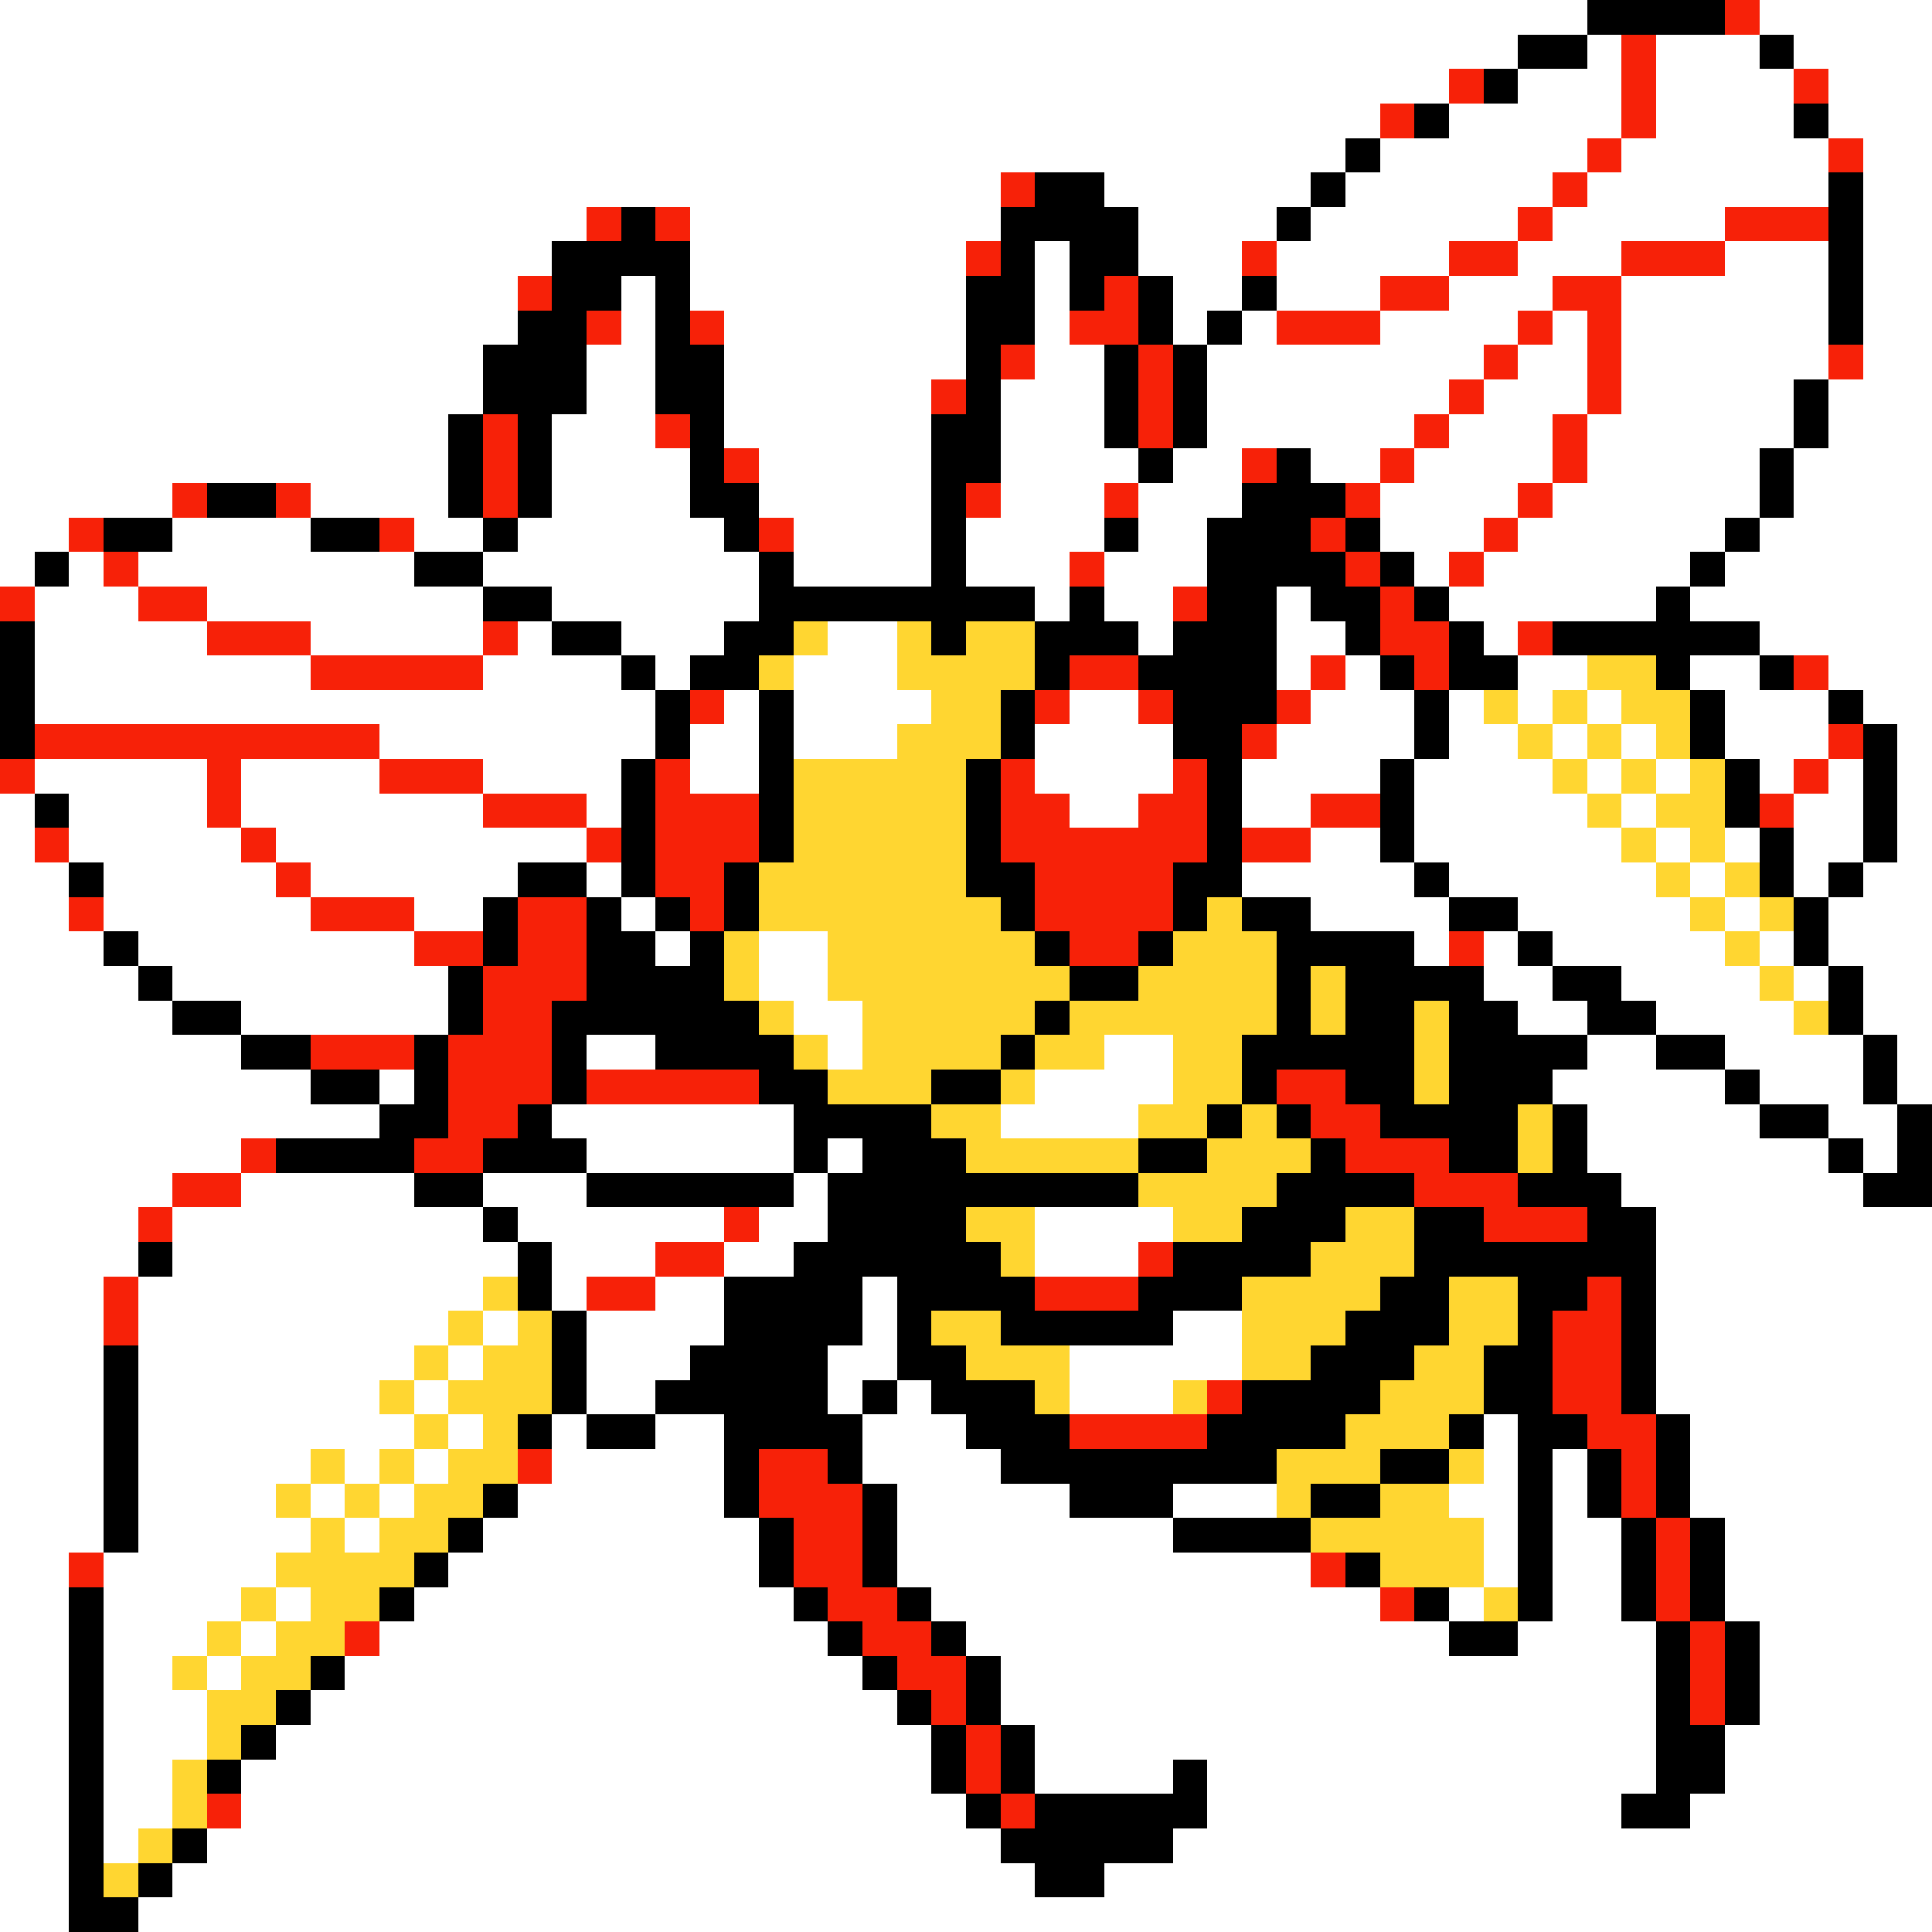 <svg xmlns="http://www.w3.org/2000/svg" viewBox="0 -0.5 56 56" shape-rendering="crispEdges">
<rect x="0" y="-0.5" width="56" height="56" fill="#333333" stroke="none"/>
<path stroke="#ffffff" d="M0 0h46M51 0h5M0 1h44M46 1h1M48 1h3M52 1h4M0 2h42M44 2h3M48 2h4M53 2h3M0 3h40M42 3h5M48 3h4M53 3h3M0 4h39M40 4h6M47 4h6M54 4h2M0 5h29M32 5h6M39 5h6M46 5h7M54 5h2M0 6h17M20 6h9M33 6h4M38 6h6M45 6h5M54 6h2M0 7h16M20 7h8M30 7h1M33 7h3M37 7h5M44 7h3M50 7h3M54 7h2M0 8h15M18 8h1M20 8h8M30 8h1M34 8h2M37 8h3M42 8h3M47 8h6M54 8h2M0 9h15M18 9h1M21 9h7M30 9h1M34 9h1M36 9h1M40 9h4M45 9h1M47 9h6M54 9h2M0 10h14M17 10h2M21 10h7M30 10h2M35 10h8M44 10h2M47 10h6M54 10h2M0 11h14M17 11h2M21 11h6M29 11h3M35 11h7M43 11h3M47 11h5M53 11h3M0 12h13M16 12h3M21 12h6M29 12h3M35 12h6M42 12h3M46 12h6M53 12h3M0 13h13M16 13h4M22 13h5M29 13h4M34 13h2M38 13h2M41 13h4M46 13h5M52 13h4M0 14h5M9 14h4M16 14h4M22 14h5M29 14h3M33 14h3M40 14h4M45 14h6M52 14h4M0 15h2M5 15h4M12 15h2M15 15h6M23 15h4M28 15h4M33 15h2M40 15h3M44 15h6M51 15h5M0 16h1M2 16h1M4 16h8M14 16h8M23 16h4M28 16h3M32 16h3M41 16h1M43 16h6M50 16h6M1 17h3M6 17h8M16 17h6M30 17h1M32 17h2M37 17h1M42 17h6M49 17h7M1 18h5M9 18h5M15 18h1M18 18h3M24 18h2M33 18h1M37 18h2M43 18h1M51 18h5M1 19h8M14 19h4M19 19h1M23 19h3M37 19h1M39 19h1M44 19h2M49 19h2M53 19h3M1 20h18M21 20h1M23 20h4M31 20h2M38 20h3M42 20h1M44 20h1M46 20h1M50 20h3M54 20h2M11 21h8M20 21h2M23 21h3M30 21h4M37 21h4M42 21h2M45 21h1M47 21h1M50 21h3M55 21h1M1 22h5M7 22h4M14 22h4M20 22h2M30 22h4M36 22h4M41 22h4M46 22h1M48 22h1M51 22h1M53 22h1M55 22h1M0 23h1M2 23h4M7 23h7M17 23h1M31 23h2M36 23h2M41 23h5M47 23h1M52 23h2M55 23h1M0 24h1M2 24h5M8 24h9M38 24h2M41 24h6M48 24h1M50 24h1M52 24h2M55 24h1M0 25h2M3 25h5M9 25h6M17 25h1M36 25h5M42 25h6M49 25h1M52 25h1M54 25h2M0 26h2M3 26h6M12 26h2M18 26h1M38 26h4M44 26h5M50 26h1M53 26h3M0 27h3M4 27h8M19 27h1M22 27h2M41 27h1M43 27h1M45 27h5M51 27h1M53 27h3M0 28h4M5 28h8M22 28h2M43 28h2M47 28h4M52 28h1M54 28h2M0 29h5M7 29h6M23 29h2M44 29h2M48 29h4M54 29h2M0 30h7M17 30h2M24 30h1M32 30h2M46 30h2M50 30h4M55 30h1M0 31h9M11 31h1M30 31h4M45 31h5M51 31h3M55 31h1M0 32h11M16 32h7M29 32h4M46 32h5M53 32h2M0 33h7M17 33h6M24 33h1M46 33h7M54 33h1M0 34h5M7 34h5M14 34h3M23 34h1M47 34h7M0 35h4M5 35h9M15 35h6M22 35h2M30 35h4M48 35h8M0 36h4M5 36h10M16 36h3M21 36h2M30 36h3M48 36h8M0 37h3M4 37h10M16 37h1M19 37h2M25 37h1M48 37h8M0 38h3M4 38h9M14 38h1M17 38h4M25 38h1M34 38h2M48 38h8M0 39h3M4 39h8M13 39h1M17 39h3M24 39h2M31 39h5M48 39h8M0 40h3M4 40h7M12 40h1M17 40h2M24 40h1M26 40h1M31 40h3M48 40h8M0 41h3M4 41h8M13 41h1M16 41h1M19 41h2M25 41h3M43 41h1M49 41h7M0 42h3M4 42h5M10 42h1M12 42h1M16 42h5M25 42h4M43 42h1M45 42h1M49 42h7M0 43h3M4 43h4M9 43h1M11 43h1M15 43h6M26 43h5M34 43h3M42 43h2M45 43h1M49 43h7M0 44h3M4 44h5M10 44h1M14 44h8M26 44h8M43 44h1M45 44h2M50 44h6M0 45h2M3 45h5M13 45h9M26 45h12M43 45h1M45 45h2M50 45h6M0 46h2M3 46h4M8 46h1M12 46h11M27 46h13M42 46h1M45 46h2M50 46h6M0 47h2M3 47h3M7 47h1M11 47h13M28 47h14M44 47h4M51 47h5M0 48h2M3 48h2M6 48h1M10 48h15M29 48h19M51 48h5M0 49h2M3 49h3M9 49h17M29 49h19M51 49h5M0 50h2M3 50h3M8 50h19M30 50h18M50 50h6M0 51h2M3 51h2M7 51h20M30 51h4M35 51h13M50 51h6M0 52h2M3 52h2M7 52h21M35 52h12M49 52h7M0 53h2M3 53h1M6 53h23M34 53h22M0 54h2M5 54h25M32 54h24M0 55h2M4 55h52" />
<path stroke="#000000" d="M46 0h4M44 1h2M51 1h1M43 2h1M41 3h1M52 3h1M39 4h1M30 5h2M38 5h1M53 5h1M18 6h1M29 6h4M37 6h1M53 6h1M16 7h4M29 7h1M31 7h2M53 7h1M16 8h2M19 8h1M28 8h2M31 8h1M33 8h1M36 8h1M53 8h1M15 9h2M19 9h1M28 9h2M33 9h1M35 9h1M53 9h1M14 10h3M19 10h2M28 10h1M32 10h1M34 10h1M14 11h3M19 11h2M28 11h1M32 11h1M34 11h1M52 11h1M13 12h1M15 12h1M20 12h1M27 12h2M32 12h1M34 12h1M52 12h1M13 13h1M15 13h1M20 13h1M27 13h2M33 13h1M37 13h1M51 13h1M6 14h2M13 14h1M15 14h1M20 14h2M27 14h1M36 14h3M51 14h1M3 15h2M9 15h2M14 15h1M21 15h1M27 15h1M32 15h1M35 15h3M39 15h1M50 15h1M1 16h1M12 16h2M22 16h1M27 16h1M35 16h4M40 16h1M49 16h1M14 17h2M22 17h8M31 17h1M35 17h2M38 17h2M41 17h1M48 17h1M0 18h1M16 18h2M21 18h2M27 18h1M30 18h3M34 18h3M39 18h1M42 18h1M45 18h6M0 19h1M18 19h1M20 19h2M30 19h1M33 19h4M40 19h1M42 19h2M48 19h1M51 19h1M0 20h1M19 20h1M22 20h1M29 20h1M34 20h3M41 20h1M49 20h1M53 20h1M0 21h1M19 21h1M22 21h1M29 21h1M34 21h2M41 21h1M49 21h1M54 21h1M18 22h1M22 22h1M28 22h1M35 22h1M40 22h1M50 22h1M54 22h1M1 23h1M18 23h1M22 23h1M28 23h1M35 23h1M40 23h1M50 23h1M54 23h1M18 24h1M22 24h1M28 24h1M35 24h1M40 24h1M51 24h1M54 24h1M2 25h1M15 25h2M18 25h1M21 25h1M28 25h2M34 25h2M41 25h1M51 25h1M53 25h1M14 26h1M17 26h1M19 26h1M21 26h1M29 26h1M34 26h1M36 26h2M42 26h2M52 26h1M3 27h1M14 27h1M17 27h2M20 27h1M30 27h1M33 27h1M37 27h4M44 27h1M52 27h1M4 28h1M13 28h1M17 28h4M31 28h2M37 28h1M39 28h4M45 28h2M53 28h1M5 29h2M13 29h1M16 29h6M30 29h1M37 29h1M39 29h2M42 29h2M46 29h2M53 29h1M7 30h2M12 30h1M16 30h1M19 30h4M29 30h1M36 30h5M42 30h4M48 30h2M54 30h1M9 31h2M12 31h1M16 31h1M22 31h2M27 31h2M36 31h1M39 31h2M42 31h3M50 31h1M54 31h1M11 32h2M15 32h1M23 32h4M35 32h1M37 32h1M40 32h4M45 32h1M51 32h2M55 32h1M8 33h4M14 33h3M23 33h1M25 33h3M33 33h2M38 33h1M42 33h2M45 33h1M53 33h1M55 33h1M12 34h2M17 34h6M24 34h9M37 34h4M44 34h3M54 34h2M14 35h1M24 35h4M36 35h3M41 35h2M46 35h2M4 36h1M15 36h1M23 36h6M34 36h4M41 36h7M15 37h1M21 37h4M26 37h4M33 37h3M40 37h2M44 37h2M47 37h1M16 38h1M21 38h4M26 38h1M29 38h5M39 38h3M44 38h1M47 38h1M3 39h1M16 39h1M20 39h4M26 39h2M38 39h3M43 39h2M47 39h1M3 40h1M16 40h1M19 40h5M25 40h1M27 40h3M36 40h4M43 40h2M47 40h1M3 41h1M15 41h1M17 41h2M21 41h4M28 41h3M35 41h4M42 41h1M44 41h2M48 41h1M3 42h1M21 42h1M24 42h1M29 42h8M40 42h2M44 42h1M46 42h1M48 42h1M3 43h1M14 43h1M21 43h1M25 43h1M31 43h3M38 43h2M44 43h1M46 43h1M48 43h1M3 44h1M13 44h1M22 44h1M25 44h1M34 44h4M44 44h1M47 44h1M49 44h1M12 45h1M22 45h1M25 45h1M39 45h1M44 45h1M47 45h1M49 45h1M2 46h1M11 46h1M23 46h1M26 46h1M41 46h1M44 46h1M47 46h1M49 46h1M2 47h1M24 47h1M27 47h1M42 47h2M48 47h1M50 47h1M2 48h1M9 48h1M25 48h1M28 48h1M48 48h1M50 48h1M2 49h1M8 49h1M26 49h1M28 49h1M48 49h1M50 49h1M2 50h1M7 50h1M27 50h1M29 50h1M48 50h2M2 51h1M6 51h1M27 51h1M29 51h1M34 51h1M48 51h2M2 52h1M28 52h1M30 52h5M47 52h2M2 53h1M5 53h1M29 53h5M2 54h1M4 54h1M30 54h2M2 55h2" />
<path stroke="#f72108" d="M50 0h1M47 1h1M42 2h1M47 2h1M52 2h1M40 3h1M47 3h1M46 4h1M53 4h1M29 5h1M45 5h1M17 6h1M19 6h1M44 6h1M50 6h3M28 7h1M36 7h1M42 7h2M47 7h3M15 8h1M32 8h1M40 8h2M45 8h2M17 9h1M20 9h1M31 9h2M37 9h3M44 9h1M46 9h1M29 10h1M33 10h1M43 10h1M46 10h1M53 10h1M27 11h1M33 11h1M42 11h1M46 11h1M14 12h1M19 12h1M33 12h1M41 12h1M45 12h1M14 13h1M21 13h1M36 13h1M40 13h1M45 13h1M5 14h1M8 14h1M14 14h1M28 14h1M32 14h1M39 14h1M44 14h1M2 15h1M11 15h1M22 15h1M38 15h1M43 15h1M3 16h1M31 16h1M39 16h1M42 16h1M0 17h1M4 17h2M34 17h1M40 17h1M6 18h3M14 18h1M40 18h2M44 18h1M9 19h5M31 19h2M38 19h1M41 19h1M52 19h1M20 20h1M30 20h1M33 20h1M37 20h1M1 21h10M36 21h1M53 21h1M0 22h1M6 22h1M11 22h3M19 22h1M29 22h1M34 22h1M52 22h1M6 23h1M14 23h3M19 23h3M29 23h2M33 23h2M38 23h2M51 23h1M1 24h1M7 24h1M17 24h1M19 24h3M29 24h6M36 24h2M8 25h1M19 25h2M30 25h4M2 26h1M9 26h3M15 26h2M20 26h1M30 26h4M12 27h2M15 27h2M31 27h2M42 27h1M14 28h3M14 29h2M9 30h3M13 30h3M13 31h3M17 31h5M37 31h2M13 32h2M38 32h2M7 33h1M12 33h2M39 33h3M5 34h2M41 34h3M4 35h1M21 35h1M43 35h3M19 36h2M33 36h1M3 37h1M17 37h2M30 37h3M46 37h1M3 38h1M45 38h2M45 39h2M35 40h1M45 40h2M31 41h4M46 41h2M15 42h1M22 42h2M47 42h1M22 43h3M47 43h1M23 44h2M48 44h1M2 45h1M23 45h2M38 45h1M48 45h1M24 46h2M40 46h1M48 46h1M10 47h1M25 47h2M49 47h1M26 48h2M49 48h1M27 49h1M49 49h1M28 50h1M28 51h1M6 52h1M29 52h1" />
<path stroke="#ffd631" d="M23 18h1M26 18h1M28 18h2M22 19h1M26 19h4M46 19h2M27 20h2M43 20h1M45 20h1M47 20h2M26 21h3M44 21h1M46 21h1M48 21h1M23 22h5M45 22h1M47 22h1M49 22h1M23 23h5M46 23h1M48 23h2M23 24h5M47 24h1M49 24h1M22 25h6M48 25h1M50 25h1M22 26h7M35 26h1M49 26h1M51 26h1M21 27h1M24 27h6M34 27h3M50 27h1M21 28h1M24 28h7M33 28h4M38 28h1M51 28h1M22 29h1M25 29h5M31 29h6M38 29h1M41 29h1M52 29h1M23 30h1M25 30h4M30 30h2M34 30h2M41 30h1M24 31h3M29 31h1M34 31h2M41 31h1M27 32h2M33 32h2M36 32h1M44 32h1M28 33h5M35 33h3M44 33h1M33 34h4M28 35h2M34 35h2M39 35h2M29 36h1M38 36h3M14 37h1M36 37h4M42 37h2M13 38h1M15 38h1M27 38h2M36 38h3M42 38h2M12 39h1M14 39h2M28 39h3M36 39h2M41 39h2M11 40h1M13 40h3M30 40h1M34 40h1M40 40h3M12 41h1M14 41h1M39 41h3M9 42h1M11 42h1M13 42h2M37 42h3M42 42h1M8 43h1M10 43h1M12 43h2M37 43h1M40 43h2M9 44h1M11 44h2M38 44h5M8 45h4M40 45h3M7 46h1M9 46h2M43 46h1M6 47h1M8 47h2M5 48h1M7 48h2M6 49h2M6 50h1M5 51h1M5 52h1M4 53h1M3 54h1" />
</svg>